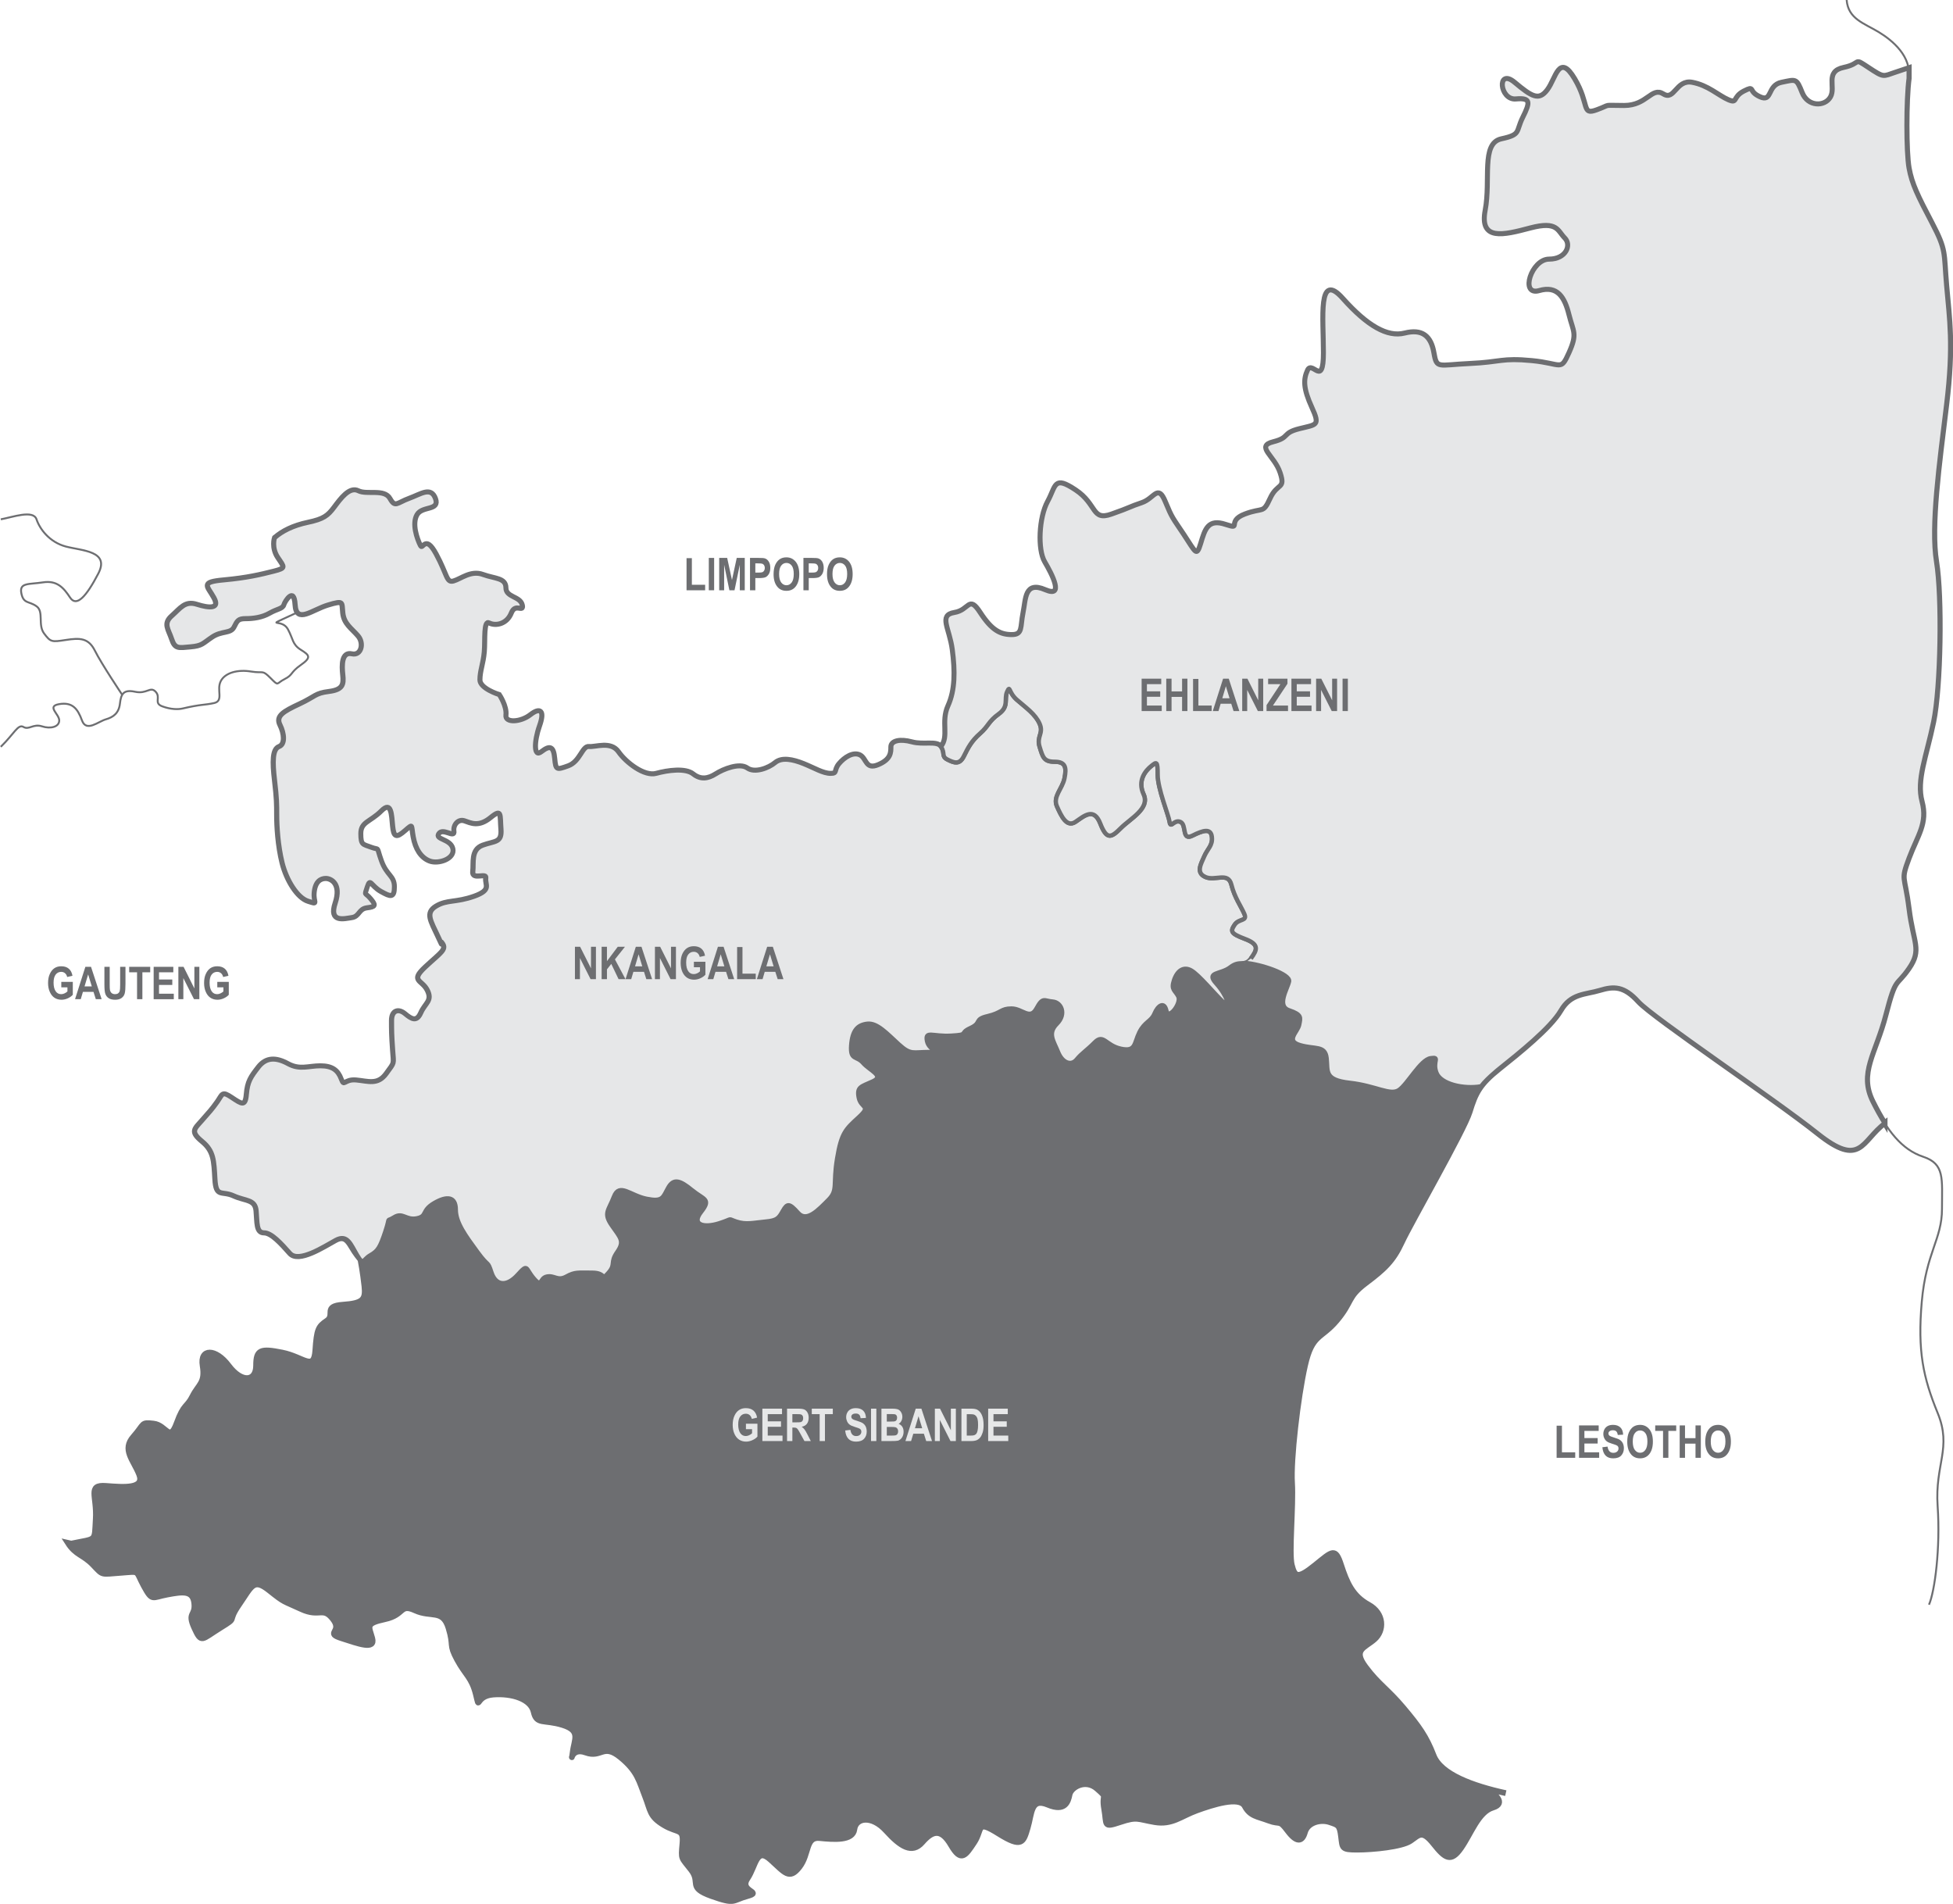 <?xml version="1.0" encoding="UTF-8" standalone="no"?>
<!-- Created with Inkscape (http://www.inkscape.org/) -->

<svg
   xmlns:dc="http://purl.org/dc/elements/1.1/"
   xmlns:cc="http://creativecommons.org/ns#"
   xmlns:rdf="http://www.w3.org/1999/02/22-rdf-syntax-ns#"
   xmlns:svg="http://www.w3.org/2000/svg"
   xmlns="http://www.w3.org/2000/svg"
   xmlns:sodipodi="http://sodipodi.sourceforge.net/DTD/sodipodi-0.dtd"
   xmlns:inkscape="http://www.inkscape.org/namespaces/inkscape"
   version="1.1"
   width="254.384"
   height="247.953"
   id="svg3004"
   xml:space="preserve"
   inkscape:version="0.48.3.1 r9886"
   sodipodi:docname="gert-sibande.svg"><sodipodi:namedview
     pagecolor="#ffffff"
     bordercolor="#666666"
     borderopacity="1"
     objecttolerance="10"
     gridtolerance="10"
     guidetolerance="10"
     inkscape:pageopacity="0"
     inkscape:pageshadow="2"
     inkscape:window-width="640"
     inkscape:window-height="480"
     id="namedview3119"
     showgrid="false"
     fit-margin-top="0"
     fit-margin-left="0"
     fit-margin-right="0"
     fit-margin-bottom="0"
     inkscape:zoom="0.39645207"
     inkscape:cx="133.28925"
     inkscape:cy="126.52359"
     inkscape:window-x="0"
     inkscape:window-y="27"
     inkscape:window-maximized="0"
     inkscape:current-layer="svg3004" /><defs
     id="defs3008" /><g
     transform="matrix(1.25,0,0,-1.25,-287.656,419.069)"
     id="g3012"><g
       id="g3014"><g
         transform="matrix(1,0,0,-1,0,476.224)"
         id="g3016"><path
           d="m 387.031,327.797 c -3.461,-0.758 -6.773,-1.965 -7.523,-3.93 -0.754,-1.961 -1.508,-3.019 -3.164,-4.984 -1.653,-1.961 -2.559,-2.414 -3.914,-4.227 -1.356,-1.812 -0.149,-1.965 0.906,-2.871 1.051,-0.906 1.051,-2.719 -0.602,-3.625 -1.656,-0.906 -2.257,-2.265 -2.863,-4.129 -0.601,-1.859 -0.902,-1.457 -2.707,0 -1.809,1.461 -2.109,1.262 -2.43,0 -0.32,-1.254 0.172,-6.14 0.024,-8.554 -0.153,-2.418 0.597,-8.915 1.351,-12.235 0.754,-3.324 1.657,-2.719 3.313,-4.683 1.652,-1.961 1.055,-2.418 3.008,-3.891 1.957,-1.473 2.859,-2.301 3.765,-4.262 0.903,-1.965 6.473,-11.633 7.075,-13.594 0.601,-1.964 1.05,-2.871 3.074,-4.484 2.023,-1.613 5.351,-4.277 6.406,-6.09 1.055,-1.812 2.559,-1.66 4.062,-2.113 1.508,-0.453 2.559,-0.453 4.063,1.199 1.508,1.656 14.152,10.129 18.664,13.727 4.516,3.601 4.516,0.781 6.969,-1.063 l 0,0.004 c -0.426,-0.664 -0.836,-1.414 -1.246,-2.238 -1.508,-3.02 0.3,-4.984 1.351,-9.063 1.055,-4.078 1.055,-2.867 2.41,-4.832 1.352,-1.964 0.45,-2.566 0,-6.191 -0.453,-3.625 -0.902,-2.871 0,-5.289 0.903,-2.414 1.954,-3.621 1.352,-5.887 -0.602,-2.265 0.453,-4.683 1.203,-8.308 0.754,-3.625 0.906,-12.989 0.305,-16.696 -0.606,-3.707 0.301,-10.187 1.051,-16.379 0.754,-6.191 0.3,-8.914 0,-12.386 -0.301,-3.473 0,-3.625 -1.504,-6.493 -1.504,-2.871 -2.106,-4.078 -2.407,-5.738 -0.304,-1.664 -0.304,-7.101 0,-9.367 l 0,-1.055 -1.355,0.453 c -1.356,0.454 -1.203,0.602 -2.859,-0.492 -1.657,-1.097 -0.602,-0.414 -2.559,0 -1.957,0.41 -0.754,2 -1.355,3.059 -0.602,1.058 -2.407,1.058 -3.008,-0.453 -0.606,-1.508 -0.606,-1.36 -2.11,-1.059 -1.504,0.305 -0.902,2.117 -2.257,1.512 -1.352,-0.602 -0.454,-1.207 -1.657,-0.606 -1.203,0.606 -0.601,1.36 -1.656,0.907 -1.051,-0.453 -2.105,-1.508 -3.762,-1.813 -1.652,-0.301 -1.804,1.965 -3.007,1.211 -1.208,-0.758 -1.657,1.207 -4.067,1.207 -2.406,0 -1.203,-0.152 -2.859,0.453 -1.653,0.606 -0.75,-0.605 -2.336,-3.265 -1.586,-2.661 -1.875,-0.059 -2.781,1.152 -0.903,1.207 -1.657,0.754 -3.461,-0.758 -1.805,-1.508 -1.504,1.813 0.152,1.664 1.656,-0.152 1.504,0.453 0.754,1.961 -0.754,1.512 -0.152,1.813 -2.258,2.266 -2.109,0.453 -1.055,4.23 -1.656,7.402 -0.602,3.172 1.804,2.567 4.664,1.813 2.859,-0.754 2.863,0.3 3.613,1.054 0.75,0.758 0.152,2.266 -1.656,2.266 -1.805,0 -3.008,3.777 -1.051,3.207 1.953,-0.566 2.707,0.723 3.16,2.535 0.449,1.813 0.903,1.961 0,3.981 -0.902,2.019 -0.754,1.152 -3.914,0.851 -3.16,-0.301 -3.16,0.152 -6.472,0.301 -3.313,0.152 -3.461,0.605 -3.762,-1.152 -0.305,-1.754 -1.207,-2.469 -3.012,-2.02 -1.805,0.457 -3.91,-0.754 -6.473,-3.621 -2.558,-2.871 -1.953,1.961 -1.953,5.641 0,3.679 -1.207,0.851 -1.656,1.812 -0.449,0.965 -0.449,1.91 0.449,3.871 0.903,1.965 0.453,1.813 -1.351,2.266 -1.809,0.453 -0.903,0.906 -2.711,1.359 -1.805,0.453 0.152,1.36 0.754,3.172 0.601,1.813 -0.305,1.059 -1.055,2.719 -0.754,1.66 -0.75,0.906 -2.668,1.644 -1.918,0.739 -0.191,1.68 -1.996,1.075 -1.809,-0.606 -2.109,0.453 -2.563,1.964 -0.449,1.512 -0.601,0.907 -1.804,-0.906 -1.203,-1.812 -1.203,-1.66 -1.957,-3.473 -0.75,-1.812 -1.051,-0.304 -2.407,0.149 -1.355,0.453 -1.054,0.453 -3.16,1.191 -2.109,0.739 -1.507,-1.039 -3.765,-2.531 -2.254,-1.496 -1.953,-0.473 -2.856,1.191 -0.906,1.661 -1.054,4.985 -0.301,6.262 0.75,1.274 2.106,3.856 0,2.949 -2.109,-0.906 -1.957,0.907 -2.257,2.379 -0.301,1.473 0,2.305 -1.204,2.305 -1.203,0 -2.109,-0.453 -3.312,-2.305 -1.203,-1.847 -1.055,-0.261 -2.672,0 -1.617,0.266 -0.488,1.551 -0.187,3.817 0.3,2.265 0.3,4.226 -0.453,5.886 -0.75,1.665 0.152,3.172 -0.75,4.262 -0.454,-0.648 -1.809,-0.144 -3.047,-0.484 -1.246,-0.34 -2.149,-0.113 -2.149,0.484 0,0.598 0,1.328 -1.351,1.895 -1.356,0.566 -1.243,-0.68 -1.918,-1.02 -0.68,-0.34 -1.582,0.227 -2.149,0.906 -0.562,0.68 -0.113,1.02 -0.902,1.02 -0.789,0 -1.692,-0.566 -2.82,-1.02 -1.129,-0.453 -2.258,-0.679 -2.938,-0.113 -0.676,0.567 -2.141,1.133 -2.934,0.567 -0.789,-0.567 -2.484,0.113 -3.273,0.617 -0.789,0.504 -1.582,0.629 -2.371,0 -0.789,-0.629 -2.594,-0.391 -3.836,-0.051 -1.242,0.34 -3.164,-1.133 -3.953,-2.266 -0.789,-1.132 -2.371,-0.453 -3.047,-0.535 -0.68,-0.082 -0.902,1.555 -2.145,2.008 -1.242,0.453 -1.355,0.453 -1.464,-0.793 -0.118,-1.246 -0.453,-1.359 -1.336,-0.68 -0.887,0.68 -0.813,-1.132 -0.25,-2.718 0.566,-1.586 0.117,-1.926 -0.903,-1.133 -1.015,0.793 -2.707,0.906 -2.593,0 0.113,-0.907 -0.68,-2.098 -0.68,-2.098 0,0 -2.031,-0.617 -2.031,-1.566 0,-0.946 0.34,-1.66 0.453,-2.907 0.109,-1.246 -0.113,-3.398 0.562,-3.054 0.68,0.336 1.809,0.113 2.258,-1.02 0.449,-1.133 1.356,0 1.129,-0.851 -0.227,-0.852 -1.695,-0.735 -1.695,-1.754 0,-1.02 -1.125,-0.907 -2.367,-1.36 -1.243,-0.453 -2.258,0.453 -3.047,0.68 -0.793,0.227 -0.68,-0.68 -1.852,-2.832 -1.168,-2.152 -1.312,-0.227 -1.648,-0.906 -0.34,-0.68 -0.907,-2.266 -0.34,-3.227 0.562,-0.961 2.371,-0.398 1.918,-1.644 -0.453,-1.246 -1.465,-0.453 -2.707,0 -1.242,0.453 -1.469,1.019 -2.032,0 -0.566,-1.02 -2.371,-0.34 -3.277,-0.793 -0.902,-0.453 -1.805,0.793 -2.484,1.699 -0.676,0.906 -1.125,1.246 -2.735,1.586 -1.605,0.34 -2.683,0.906 -3.472,1.586 0,0 -0.34,1.019 0.34,2.039 0.675,1.015 0.902,1.133 -0.454,1.473 -1.351,0.335 -2.707,0.675 -5.191,0.906 -2.484,0.226 -1.691,0.566 -1.016,1.812 0.68,1.242 -0.566,1.133 -1.808,0.735 -1.238,-0.399 -1.692,0.394 -2.594,1.187 -0.902,0.793 -0.34,1.36 0,2.379 0.336,1.02 0.676,0.906 1.918,0.793 1.242,-0.109 1.242,-0.34 2.258,-1.02 1.015,-0.679 1.918,-0.339 2.258,-1.019 0.339,-0.68 0.449,-0.902 1.242,-0.902 0.789,0 1.691,-0.114 2.484,-0.567 0.789,-0.453 1.352,-0.453 1.465,-0.851 0.113,-0.399 1.129,-1.981 1.242,0 0.114,1.98 1.692,0.511 3.387,0 1.691,-0.512 1.465,-0.282 1.578,0.851 0.113,1.133 0.906,1.586 1.582,2.379 0.68,0.789 0.34,2.152 -0.676,1.926 -1.019,-0.227 -1.019,1.133 -0.906,2.148 0.113,1.02 0,1.586 -1.465,1.774 -1.468,0.183 -1.355,0.492 -3.047,1.285 -1.695,0.793 -2.484,1.246 -2.035,2.152 0.449,0.907 0.567,2.039 -0.113,2.297 -0.676,0.258 -0.676,1.555 -0.449,3.481 0.226,1.925 0.226,2.492 0.226,3.625 0,1.132 0.11,3.171 0.563,4.984 0.453,1.813 1.582,3.625 2.683,3.965 1.102,0.34 0.477,0.226 0.59,-0.906 0.114,-1.133 0.676,-1.473 1.242,-1.473 0.563,0 1.692,0.566 1.016,2.605 -0.676,2.039 0.902,1.586 1.691,1.473 0.793,-0.113 0.68,-0.906 1.582,-1.019 0.903,-0.114 0.903,-0.227 0.34,-0.907 -0.566,-0.679 -0.679,-0.226 -0.34,-1.258 0.34,-1.031 0.45,-0.101 1.469,0.465 1.016,0.567 1.356,0.68 1.356,-0.465 0,-1.144 -0.793,-1.121 -1.356,-2.707 -0.566,-1.586 -0.113,-1.019 -1.015,-1.359 -0.907,-0.34 -1.129,-0.227 -1.129,-1.473 0,-1.246 1.015,-1.246 2.144,-2.378 1.129,-1.133 1.129,0.453 1.242,1.585 0.114,1.133 0.34,1.247 1.243,0.454 0.902,-0.793 0.675,-0.567 0.902,0.679 0.227,1.246 0.789,2.153 1.695,2.492 0.899,0.34 2.594,-0.226 2.367,-1.246 -0.226,-1.019 -1.918,-0.906 -1.468,-1.586 0.453,-0.679 1.695,0.454 1.582,-0.226 -0.114,-0.68 0.449,-1.36 1.133,-1.133 0.675,0.227 1.464,0.68 2.707,-0.34 1.242,-1.019 1.015,-0.226 1.128,1.246 0.114,1.473 -0.679,1.246 -1.921,1.699 -1.239,0.45 -0.903,1.813 -1.016,2.715 -0.113,0.911 1.469,0 1.355,0.684 -0.113,0.68 0.676,1.246 -1.242,1.926 -1.918,0.679 -2.82,0.34 -3.949,1.019 -1.129,0.68 -0.566,1.469 0.223,3.168 0.793,1.699 0,0 0.453,0.684 0.449,0.68 -0.227,1.015 -1.809,2.488 -1.578,1.477 -0.34,1.25 0.227,2.383 0.566,1.129 -0.227,1.359 -0.676,2.375 -0.453,1.019 -1.016,0.684 -1.695,0.117 -0.676,-0.566 -1.352,-0.344 -1.352,0.68 0,1.019 0,1.472 0.113,3.058 0.114,1.582 0.223,1.243 -0.679,2.493 -0.903,1.242 -1.918,0.789 -3.16,0.679 -1.243,-0.117 -1.243,0.789 -1.582,-0.117 -0.336,-0.906 -0.903,-1.359 -2.145,-1.359 -1.242,0 -2.141,0.453 -3.387,-0.227 -1.238,-0.676 -2.254,-0.676 -3.047,0.34 -0.789,1.023 -1.128,1.473 -1.242,2.832 -0.113,1.359 -0.562,1.023 -1.578,0.344 -1.019,-0.68 -0.906,-0.344 -1.469,0.449 -0.562,0.793 -0.789,1.019 -1.582,1.926 -0.789,0.906 -1.238,1.133 0,2.152 1.243,1.02 1.243,2.039 1.356,3.965 0.113,1.926 0.676,1.133 1.918,1.699 1.242,0.567 2.258,0.34 2.371,1.586 0.113,1.246 0,2.266 0.793,2.266 0.785,0 1.805,1.133 2.707,2.152 0.902,1.02 3.5,-0.68 4.738,-1.359 1.246,-0.68 1.449,0.543 2.258,1.586 0.578,0.738 0.684,0.871 0.684,0.871 l -0.309,-0.344 c 0,0 0.238,1.297 0.391,2.691 0.148,1.395 -0.153,1.778 -2.258,1.926 -2.11,0.152 -0.754,1.059 -1.656,1.664 -0.903,0.602 -1.055,0.903 -1.204,3.102 -0.152,2.195 -1.207,0.672 -3.461,0.219 -2.261,-0.454 -2.711,-0.301 -2.711,1.359 0,1.66 -1.503,1.812 -2.859,0 -1.355,-1.813 -3.012,-1.813 -2.711,0 0.305,1.812 -0.449,1.965 -1.051,3.172 -0.601,1.211 -0.906,0.754 -1.656,2.824 -0.754,2.062 -1.055,0.195 -2.41,0.047 -1.352,-0.152 -0.902,0 -2.105,1.359 -1.204,1.36 0,2.414 0.601,3.926 0.602,1.512 -1.504,1.359 -3.461,1.207 -1.957,-0.152 -0.902,1.059 -1.055,3.465 -0.148,2.41 0.153,1.973 -2.558,2.547 l -0.356,-0.082 c 0.836,1.308 1.59,1.207 2.645,2.316 1.055,1.106 0.75,0.957 2.859,0.805 2.106,-0.152 1.504,-0.301 2.407,1.359 0.906,1.66 0.832,1.207 2.449,0.906 1.617,-0.304 2.672,-0.453 2.82,0.907 0.149,1.359 -0.754,0.906 0,2.566 0.75,1.66 0.75,1.211 2.707,0 1.957,-1.207 0.602,-0.453 1.957,-2.414 1.356,-1.965 1.504,-2.793 3.16,-1.473 1.657,1.321 1.356,1.016 3.313,1.926 1.957,0.906 2.258,-0.305 3.312,1.055 1.051,1.359 -0.906,1.41 0.903,1.988 1.804,0.578 3.527,1.235 3.191,0 -0.332,-1.234 -0.785,-1.535 1.32,-1.988 2.11,-0.453 1.508,-1.66 3.164,-0.906 1.657,0.754 2.86,-0.153 3.461,1.812 0.602,1.965 0,1.66 0.903,3.32 0.902,1.664 1.504,1.817 1.957,3.625 0.449,1.817 -0.153,0.153 1.804,0 1.957,-0.148 3.915,0.454 4.215,1.817 0.301,1.355 1.055,0.754 3.012,1.355 1.957,0.606 1.203,1.512 1.051,2.871 -0.149,1.36 -0.301,-0.605 1.355,0 1.656,0.606 1.805,-0.98 3.614,0.493 1.808,1.472 1.957,2.527 2.558,4.039 0.602,1.511 0.449,2.113 1.957,3.019 1.504,0.906 2.106,0.305 1.953,1.965 -0.148,1.66 -0.148,1.359 0.907,2.719 1.05,1.355 -0.418,1.812 2.125,2.719 2.539,0.902 2.089,0.449 3.742,0 1.656,-0.454 -0.903,-0.454 0,-1.817 0.906,-1.359 0.906,-3.32 2.41,-1.961 1.504,1.36 1.957,2.113 3.012,0.754 1.05,-1.359 0.597,-3.172 2.105,-3.019 1.504,0.152 3.461,0.3 3.613,-0.907 0.149,-1.211 1.805,-1.511 3.313,0.153 1.504,1.66 2.707,2.414 3.762,1.207 1.05,-1.207 1.953,-1.512 3.007,0.3 1.055,1.813 1.508,1.059 2.411,-0.3 0.902,-1.36 0.14,-2.418 2.55,-0.907 2.418,1.512 2.567,0.907 3.016,-0.605 0.453,-1.508 0.301,-3.172 2.109,-2.414 1.805,0.754 2.106,-0.305 2.258,-1.059 0.149,-0.754 1.656,-1.66 2.86,-0.605 1.203,1.058 0.449,0.453 0.75,2.117 0.3,1.66 -0.149,1.961 1.656,1.359 1.804,-0.605 1.804,-0.304 3.613,0 1.805,0.301 2.707,-0.605 4.363,-1.211 1.657,-0.601 4.446,-1.507 5.008,-0.453 0.563,1.059 1.313,1.059 2.52,1.512 1.203,0.453 1.05,-0.152 1.953,1.059 0.906,1.207 1.508,1.207 1.804,0.148 0.305,-1.055 1.657,-1.359 2.563,-1.055 0.898,0.301 1.055,0.301 1.203,1.508 0.152,1.211 0.039,1.36 1.676,1.36 1.637,0 4.644,-0.301 5.547,-0.907 0.906,-0.605 1.203,-1.207 2.41,0.301 1.203,1.512 1.805,1.965 2.859,0.453 1.055,-1.508 1.805,-3.773 3.313,-4.226 1.504,-0.453 0,-1.512 0,-1.512"
           id="path3018"
           style="fill:#6d6e71;fill-opacity:1;fill-rule:nonzero;stroke:#6d6e71;stroke-width:0.6;stroke-linecap:butt;stroke-linejoin:miter;stroke-miterlimit:4;stroke-opacity:1;stroke-dasharray:none"
           inkscape:connector-curvature="0" /></g><g
         transform="matrix(1,0,0,-1,0,476.224)"
         id="g3020"><path
           d="m 261.02,204.816 -1.469,0.68 c -1.465,0.68 0,0 0.566,1.02 0.563,1.019 0.449,1.586 1.352,2.152 0.906,0.566 1.129,0.793 0,1.586 -1.125,0.793 -0.789,1.019 -1.692,1.473 -0.902,0.453 -0.562,0.793 -1.465,-0.114 -0.906,-0.906 -0.679,-0.453 -2.035,-0.679 -1.351,-0.227 -2.707,0.113 -3.156,1.019 -0.453,0.906 0.336,2.039 -0.68,2.266 -1.015,0.226 -1.355,0.113 -3.273,0.566 -0.465,0.11 -1.242,0.113 -2.145,-0.226 -0.902,-0.34 -0.113,-0.907 -0.679,-1.516 -0.563,-0.605 -0.903,0.269 -2.145,0 -1.242,-0.266 -1.469,0.269 -1.578,1.246 -0.113,0.977 -0.68,1.402 -1.469,1.629 -0.789,0.227 -2.031,1.359 -2.484,0.113 -0.453,-1.246 -1.016,-1.926 -2.371,-1.699 -1.356,0.227 0,1.02 0,1.699 0,0.68 -0.902,0.907 -1.805,0.614 -0.902,-0.29 -1.355,0.406 -1.922,0.066 -0.562,-0.34 -0.98,0.723 -2.367,2.07"
           id="path3022"
           style="fill:none;stroke:#6d6e71;stroke-width:0.2;stroke-linecap:butt;stroke-linejoin:miter;stroke-miterlimit:4;stroke-opacity:1;stroke-dasharray:none"
           inkscape:connector-curvature="0" /></g><g
         transform="matrix(1,0,0,-1,0,476.224)"
         id="g3024"><path
           d="m 230.207,195.078 c 1.238,-0.226 3.383,-1.019 3.723,0 0.34,1.016 1.355,2.379 3.047,2.832 1.695,0.449 4.628,0.449 3.386,2.828 -1.242,2.379 -2.258,3.516 -2.933,2.492 -0.676,-1.019 -1.356,-1.812 -2.825,-1.585 -1.464,0.23 -2.48,0 -2.257,1.132 0.226,1.133 0.793,0.793 1.582,1.36 0.789,0.566 0.113,1.925 0.789,2.832 0.679,0.906 0.793,0.906 2.258,0.679 1.468,-0.226 2.371,-0.226 3.046,1.133 0.68,1.36 2.84,4.586 2.84,4.586"
           id="path3026"
           style="fill:none;stroke:#6d6e71;stroke-width:0.2;stroke-linecap:butt;stroke-linejoin:miter;stroke-miterlimit:4;stroke-opacity:1;stroke-dasharray:none"
           inkscape:connector-curvature="0" /></g><g
         transform="matrix(1,0,0,-1,0,476.224)"
         id="g3028"><path
           d="m 258.762,197.004 c 0.789,-0.68 1.867,-1.246 3.476,-1.586 1.606,-0.34 2.055,-0.68 2.735,-1.586 0.675,-0.906 1.582,-2.152 2.48,-1.699 0.906,0.453 2.711,-0.227 3.277,0.793 0.563,1.019 0.79,0.453 2.032,0 1.242,-0.453 2.254,-1.246 2.707,0 0.453,1.246 -1.356,0.683 -1.918,1.644 -0.563,0.961 0,2.547 0.34,3.227 0.339,0.68 0.48,-1.246 1.648,0.906 1.172,2.152 1.059,3.059 1.852,2.832 0.789,-0.226 1.804,-1.133 3.047,-0.68 1.242,0.454 2.371,0.336 2.371,1.36 0,1.019 1.464,0.902 1.691,1.754 0.227,0.851 -0.676,-0.281 -1.129,0.851 -0.449,1.133 -1.578,1.36 -2.258,1.02 -0.675,-0.34 -0.449,1.812 -0.562,3.055 -0.113,1.246 -0.453,1.96 -0.453,2.906 0,0.945 2.031,1.566 2.031,1.566 0,0 0.793,1.192 0.68,2.098 -0.114,0.906 1.582,0.793 2.597,0 1.016,-0.793 1.465,-0.453 0.899,1.133 -0.563,1.586 -0.633,3.398 0.25,2.718 0.883,-0.679 1.218,-0.566 1.336,0.68 0.109,1.246 0.222,1.246 1.464,0.793 1.243,-0.453 1.469,-2.09 2.145,-2.008 0.676,0.082 2.258,-0.597 3.047,0.535 0.793,1.133 2.711,2.606 3.953,2.266 1.242,-0.34 3.047,-0.578 3.836,0.051 0.793,0.629 1.582,0.504 2.371,0 0.789,-0.504 2.484,-1.184 3.273,-0.617 0.793,0.566 2.258,0 2.934,-0.567 0.68,-0.566 1.809,-0.34 2.938,0.113 1.128,0.454 2.031,1.02 2.82,1.02 0.793,0 0.34,-0.34 0.902,-1.02 0.567,-0.679 1.469,-1.246 2.149,-0.906 0.675,0.34 0.566,1.586 1.918,1.02 1.355,-0.567 1.355,-1.297 1.355,-1.895 0,-0.597 0.899,-0.824 2.145,-0.484 1.238,0.34 2.593,-0.164 3.047,0.484 0.449,0.649 0,0.989 0.675,1.328 0.68,0.34 1.242,0.567 1.696,-0.339 0.449,-0.907 0.789,-1.586 1.691,-2.379 0.906,-0.793 0.855,-1.246 1.953,-2.039 1.098,-0.793 0.531,-1.555 0.871,-2.309 0.336,-0.75 0.114,0.043 1.016,0.836 0.902,0.793 1.918,1.473 2.371,2.492 0.449,1.02 -0.34,1.309 0,2.41 0.336,1.102 0.449,1.555 1.578,1.555 1.133,0 1.242,0.609 1.016,1.723 -0.223,1.109 -1.243,1.902 -0.789,2.918 0.453,1.023 1.015,2.23 1.918,1.625 0.902,-0.602 1.918,-1.563 2.597,0.164 0.676,1.726 1.129,1.5 2.145,0.476 1.015,-1.015 3.047,-2.035 2.371,-3.508 -0.676,-1.472 0.226,-2.492 0.789,-2.945 0.566,-0.453 0.68,-0.566 0.68,0.906 0,1.473 1.129,4.153 1.238,4.907 0.113,0.757 0.453,-0.301 1.133,0 0.675,0.3 0.109,2 1.238,1.433 1.129,-0.566 1.918,-0.793 2.035,0.117 0.113,0.907 -0.453,1.246 -0.793,2.039 -0.34,0.789 -0.902,1.7 0.113,2.149 1.016,0.453 2.372,-0.567 2.711,0.793 0.336,1.359 1.016,2.265 1.356,3.058 0.336,0.793 -0.567,0.454 -1.02,1.133 -0.449,0.68 -0.414,0.906 1.094,1.473 1.504,0.566 1.277,1.133 0.602,2.039 -0.676,0.906 -1.129,0.117 -2.145,0.906 -1.016,0.793 -2.598,0.453 -1.469,1.699 1.129,1.247 1.582,2.743 0.68,1.883 -0.906,-0.863 -2.484,-2.785 -3.273,-3.238 -0.793,-0.457 -1.469,0 -1.809,1.016 -0.34,1.019 0.113,1.019 0.453,1.699 0.336,0.679 -1.015,2.492 -1.242,1.472 -0.227,-1.019 -0.902,-0.523 -1.242,0.305 -0.34,0.828 -1.02,0.828 -1.582,1.961 -0.563,1.133 -0.336,2.039 -1.918,1.699 -1.582,-0.34 -1.805,-1.586 -2.711,-0.679 -0.903,0.906 -1.352,1.132 -1.914,1.812 -0.567,0.68 -1.469,0.34 -1.922,-0.793 -0.449,-1.133 -1.129,-1.926 -0.113,-2.945 1.015,-1.02 0.453,-2.242 -0.45,-2.309 -0.906,-0.07 -1.015,-0.523 -1.691,0.723 -0.68,1.246 -1.469,0 -2.598,0 -1.129,0 -1.015,0.453 -2.484,0.793 -1.469,0.34 -0.563,0.68 -1.805,1.246 -1.242,0.566 -0.039,0.68 -1.996,0.793 -1.953,0.113 -2.746,-0.567 -2.519,0.566 0.226,1.133 1.918,1.133 0.226,1.133 -1.695,0 -1.918,0.34 -3.16,-0.793 -1.242,-1.133 -2.258,-2.265 -3.277,-2.152 -1.016,0.113 -1.578,0.679 -1.692,2.265 -0.113,1.586 0.563,1.04 1.242,1.825 0.68,0.781 2.258,1.347 1.016,1.914 -1.242,0.566 -1.691,0.566 -1.469,1.699 0.227,1.133 1.36,0.793 0,2.039 -1.351,1.246 -1.804,1.586 -2.254,4.305 -0.453,2.718 0.114,3.285 -0.902,4.304 -1.019,1.02 -2.258,2.379 -3.16,1.36 -0.906,-1.02 -1.133,-1.02 -1.582,-0.227 -0.449,0.793 -0.606,1.02 -1.828,1.133 -1.219,0.113 -2.008,0.34 -3.028,0 -1.015,-0.34 -0.222,-0.32 -1.804,0.18 -1.582,0.5 -2.922,0.16 -1.856,-1.2 1.067,-1.359 0.278,-1.246 -0.965,-2.265 -1.242,-1.02 -1.921,-1.246 -2.484,-0.227 -0.562,1.02 -0.562,1.473 -2.258,1.133 -1.691,-0.34 -2.82,-1.699 -3.386,-0.226 -0.563,1.472 -1.129,1.703 -0.227,3.003 0.906,1.301 1.355,1.641 0.566,2.774 -0.789,1.133 -0.113,1.246 -0.902,2.152 -0.789,0.906 -0.227,0 -1.695,0 -1.465,0 -1.805,-0.101 -2.707,0.403 -0.903,0.503 -1.242,-0.165 -2.032,0 -0.793,0.164 -0.453,1.238 -1.355,0.191 -0.902,-1.047 -0.566,-1.613 -1.691,-0.367 -1.129,1.246 -2.258,1.133 -2.711,-0.227 -0.453,-1.359 -0.227,-0.453 -1.469,-2.152 -1.242,-1.699 -2.258,-3.059 -2.258,-4.418 0,-1.359 -0.902,-1.473 -2.258,-0.68 -1.351,0.793 -0.675,1.36 -1.804,1.586 -1.129,0.227 -1.469,-0.68 -2.368,-0.113 -0.906,0.566 -0.343,-0.227 -0.906,1.473 -0.562,1.699 -0.789,2.039 -1.582,2.492 -0.789,0.453 -0.676,1.133 -1.351,0 -0.68,-1.133 -1.016,-2.266 -2.258,-1.586 -1.242,0.679 -3.84,2.379 -4.742,1.359 -0.903,-1.019 -1.918,-2.152 -2.707,-2.152 -0.79,0 -0.68,-1.02 -0.79,-2.266 -0.117,-1.246 -1.132,-1.019 -2.371,-1.586 -1.246,-0.566 -1.808,0.227 -1.922,-1.699 -0.113,-1.926 -0.113,-2.945 -1.355,-3.965 -1.238,-1.019 -0.789,-1.246 0,-2.152 0.793,-0.906 1.02,-1.133 1.582,-1.926 0.566,-0.793 0.449,-1.129 1.469,-0.449 1.015,0.68 1.469,1.015 1.578,-0.344 0.117,-1.359 0.453,-1.808 1.242,-2.832 0.793,-1.016 1.809,-1.016 3.051,-0.34 1.242,0.68 2.144,0.227 3.387,0.227 1.238,0 1.804,0.453 2.144,1.359 0.336,0.906 0.336,0 1.578,0.117 1.242,0.11 2.258,0.563 3.164,-0.683 0.899,-1.246 0.789,-0.906 0.676,-2.489 -0.113,-1.585 -0.113,-2.043 -0.113,-3.058 0,-1.02 0.676,-1.246 1.355,-0.68 0.676,0.563 1.242,0.906 1.692,-0.117 0.449,-1.016 1.242,-1.246 0.679,-2.375 -0.566,-1.133 -1.804,-0.906 -0.226,-2.383 1.578,-1.472 2.258,-1.812 1.805,-2.488 -0.45,-0.684 0.339,1.016 -0.45,-0.684 -0.793,-1.699 -1.355,-2.488 -0.226,-3.168 1.129,-0.679 2.031,-0.34 3.949,-1.019 1.918,-0.68 1.129,-1.246 1.242,-1.926 0.113,-0.684 -1.469,0.223 -1.351,-0.684 0.109,-0.906 -0.227,-2.265 1.015,-2.714 1.242,-0.454 2.031,-0.227 1.918,-1.7 -0.113,-1.472 0.113,-2.265 -1.129,-1.246 -1.242,1.02 -2.031,0.567 -2.707,0.34 -0.679,-0.226 -1.246,0.453 -1.129,1.133 0.11,0.68 -1.132,-0.453 -1.582,0.226 -0.453,0.68 1.242,0.567 1.465,1.586 0.227,1.02 -1.465,1.586 -2.367,1.247 -0.902,-0.34 -1.469,-1.247 -1.695,-2.493 -0.227,-1.246 0,-1.472 -0.903,-0.679 -0.902,0.793 -1.129,0.679 -1.242,-0.453 -0.113,-1.133 -0.113,-2.719 -1.242,-1.586 -1.129,1.132 -2.145,1.132 -2.145,2.378 0,1.247 0.227,1.133 1.129,1.473 0.903,0.34 0.45,-0.226 1.016,1.36 0.566,1.585 1.355,1.562 1.355,2.707 0,1.144 -0.339,1.031 -1.355,0.464 -1.016,-0.566 -1.129,-1.496 -1.465,-0.464 -0.344,1.031 -0.226,0.578 0.336,1.257 0.563,0.68 0.563,0.793 -0.336,0.907 -0.906,0.113 -0.793,0.906 -1.582,1.019 -0.793,0.113 -2.371,0.567 -1.695,-1.473 0.676,-2.039 -0.449,-2.605 -1.016,-2.605 -0.566,0 -1.129,0.34 -1.242,1.473 -0.113,1.132 0.512,1.246 -0.59,0.906 -1.101,-0.34 -2.23,-2.152 -2.684,-3.965 -0.449,-1.812 -0.562,-3.851 -0.562,-4.984 0,-1.133 0,-1.699 -0.227,-3.625 -0.226,-1.926 -0.226,-3.223 0.454,-3.481 0.675,-0.258 0.562,-1.39 0.113,-2.297 -0.453,-0.906 0.336,-1.359 2.031,-2.152 1.691,-0.793 1.578,-1.102 3.047,-1.285 1.469,-0.188 1.582,-0.75 1.469,-1.774 -0.117,-1.019 -0.117,-2.378 0.902,-2.148 1.016,0.227 1.356,-1.137 0.676,-1.926 -0.676,-0.793 -1.465,-1.246 -1.578,-2.379 -0.117,-1.132 0.113,-1.363 -1.582,-0.851 -1.696,0.511 -3.274,1.98 -3.387,0 -0.113,-1.981 -1.129,-0.399 -1.242,0 -0.114,0.398 -0.676,0.398 -1.465,0.851 -0.789,0.453 -1.695,0.567 -2.484,0.567 -0.789,0 -0.903,0.222 -1.243,0.902 -0.339,0.68 -1.242,0.34 -2.257,1.02 -1.016,0.679 -1.016,0.91 -2.258,1.019 -1.242,0.113 -1.578,0.227 -1.918,-0.793 -0.34,-1.019 -0.903,-1.582 0,-2.379 0.906,-0.793 1.355,-1.586 2.597,-1.187 1.243,0.394 2.485,0.508 1.805,-0.735 -0.676,-1.246 -1.465,-1.586 1.016,-1.812 2.484,-0.231 3.84,-0.567 5.191,-0.91 1.36,-0.336 1.129,-0.453 0.453,-1.469 -0.691,-1.02 -0.351,-2.039 -0.351,-2.039 z"
           id="path3030"
           style="fill:#e6e7e8;fill-opacity:1;fill-rule:nonzero;stroke:#6d6e71;stroke-width:0.452;stroke-linecap:butt;stroke-linejoin:miter;stroke-miterlimit:4;stroke-opacity:1;stroke-dasharray:none"
           inkscape:connector-curvature="0" /></g><g
         transform="matrix(1,0,0,-1,0,476.224)"
         id="g3032"><path
           d="m 422.551,140.969 c 0.152,1.965 1.804,2.418 3.312,3.324 1.504,0.906 3.461,2.566 3.16,4.832 -0.3,2.266 -0.3,7.703 0,9.363 0.301,1.664 0.903,2.871 2.411,5.742 1.5,2.868 1.203,3.02 1.5,6.493 0.304,3.472 0.754,6.195 0,12.386 -0.75,6.192 -1.657,12.668 -1.051,16.379 0.601,3.707 0.449,13.071 -0.301,16.696 -0.754,3.625 -1.809,6.043 -1.203,8.308 0.601,2.266 -0.453,3.473 -1.356,5.887 -0.902,2.418 -0.453,1.664 0,5.289 0.45,3.625 1.356,4.227 0,6.191 -1.355,1.965 -1.355,0.754 -2.41,4.832 -1.051,4.079 -2.855,6.043 -1.351,9.063 1.504,3.019 3.008,4.984 5.265,5.738 2.258,0.754 1.957,2.266 1.957,5.438 0,3.172 -1.656,4.531 -2.105,9.668 -0.453,5.132 0.148,7.906 1.652,11.582 1.508,3.672 -0.301,5.332 0,9.715 0.301,4.378 -0.301,8.906 -0.902,10.269"
           id="path3034"
           style="fill:none;stroke:#6d6e71;stroke-width:0.2;stroke-linecap:butt;stroke-linejoin:miter;stroke-miterlimit:4;stroke-opacity:1;stroke-dasharray:none"
           inkscape:connector-curvature="0" /></g><path
         d="m 290.035,233.236 0,3.375 0.539,0 1.133,-2.25 0,2.25 0.516,0 0,-3.375 -0.559,0 -1.109,2.203 0,-2.203 -0.52,0 z"
         id="path3036"
         style="fill:#6d6e71;fill-opacity:1;fill-rule:nonzero;stroke:none"
         inkscape:connector-curvature="0" /><path
         d="m 292.816,233.236 0,3.375 0.555,0 0,-1.5 1.125,1.5 0.75,0 -1.043,-1.313 1.098,-2.062 -0.719,0 -0.762,1.59 -0.449,-0.567 0,-1.023 -0.555,0 z"
         id="path3038"
         style="fill:#6d6e71;fill-opacity:1;fill-rule:nonzero;stroke:none"
         inkscape:connector-curvature="0" /><path
         d="m 298.074,233.236 -0.601,0 -0.243,0.765 -1.105,0 -0.227,-0.765 -0.589,0 1.07,3.375 0.59,0 1.105,-3.375 z m -1.023,1.336 -0.383,1.254 -0.371,-1.254 0.754,0 z"
         id="path3040"
         style="fill:#6d6e71;fill-opacity:1;fill-rule:nonzero;stroke:none"
         inkscape:connector-curvature="0" /><path
         d="m 298.371,233.236 0,3.375 0.543,0 1.129,-2.25 0,2.25 0.516,0 0,-3.375 -0.559,0 -1.109,2.203 0,-2.203 -0.52,0 z"
         id="path3042"
         style="fill:#6d6e71;fill-opacity:1;fill-rule:nonzero;stroke:none"
         inkscape:connector-curvature="0" /><path
         d="m 302.43,234.478 0,0.57 1.199,0 0,-1.347 c -0.121,-0.141 -0.293,-0.266 -0.516,-0.368 -0.218,-0.101 -0.445,-0.152 -0.668,-0.152 -0.269,0 -0.511,0.066 -0.718,0.199 -0.207,0.137 -0.372,0.336 -0.497,0.606 -0.117,0.265 -0.179,0.582 -0.179,0.945 0,0.371 0.058,0.688 0.183,0.953 0.125,0.262 0.286,0.457 0.477,0.586 0.199,0.133 0.434,0.199 0.707,0.199 0.332,0 0.594,-0.086 0.789,-0.25 0.199,-0.172 0.328,-0.418 0.383,-0.742 l -0.551,-0.125 c -0.039,0.172 -0.117,0.305 -0.227,0.399 -0.109,0.089 -0.242,0.136 -0.394,0.136 -0.238,0 -0.426,-0.093 -0.574,-0.277 -0.149,-0.184 -0.219,-0.469 -0.219,-0.848 0,-0.402 0.078,-0.715 0.238,-0.925 0.137,-0.184 0.317,-0.274 0.551,-0.274 0.109,0 0.219,0.024 0.34,0.074 0.117,0.051 0.219,0.121 0.312,0.211 l 0,0.43 -0.636,0 z"
         id="path3044"
         style="fill:#6d6e71;fill-opacity:1;fill-rule:nonzero;stroke:none"
         inkscape:connector-curvature="0" /><path
         d="m 306.629,233.236 -0.602,0 -0.246,0.765 -1.101,0 -0.227,-0.765 -0.59,0 1.071,3.375 0.589,0 1.106,-3.375 z m -1.024,1.336 -0.382,1.254 -0.371,-1.254 0.753,0 z"
         id="path3046"
         style="fill:#6d6e71;fill-opacity:1;fill-rule:nonzero;stroke:none"
         inkscape:connector-curvature="0" /><path
         d="m 306.934,233.236 0,3.347 0.558,0 0,-2.773 1.383,0 0,-0.574 -1.941,0 z"
         id="path3048"
         style="fill:#6d6e71;fill-opacity:1;fill-rule:nonzero;stroke:none"
         inkscape:connector-curvature="0" /><path
         d="m 311.762,233.236 -0.602,0 -0.246,0.765 -1.102,0 -0.226,-0.765 -0.594,0 1.074,3.375 0.59,0 1.106,-3.375 z m -1.024,1.336 -0.383,1.254 -0.375,-1.254 0.758,0 z"
         id="path3050"
         style="fill:#6d6e71;fill-opacity:1;fill-rule:nonzero;stroke:none"
         inkscape:connector-curvature="0" /><path
         d="m 307.852,186.349 0,0.57 1.199,0 0,-1.343 c -0.121,-0.145 -0.289,-0.266 -0.516,-0.368 -0.219,-0.101 -0.445,-0.156 -0.664,-0.156 -0.273,0 -0.512,0.067 -0.723,0.203 -0.207,0.137 -0.371,0.336 -0.492,0.602 -0.121,0.269 -0.183,0.582 -0.183,0.945 0,0.375 0.062,0.692 0.187,0.953 0.121,0.266 0.281,0.461 0.481,0.59 0.195,0.133 0.429,0.195 0.703,0.195 0.328,0 0.59,-0.082 0.789,-0.25 0.199,-0.168 0.324,-0.414 0.383,-0.738 l -0.551,-0.129 c -0.043,0.172 -0.117,0.305 -0.227,0.399 -0.109,0.093 -0.242,0.136 -0.394,0.136 -0.239,0 -0.43,-0.089 -0.574,-0.277 -0.149,-0.184 -0.223,-0.465 -0.223,-0.844 0,-0.406 0.082,-0.715 0.238,-0.929 0.137,-0.18 0.32,-0.274 0.555,-0.274 0.109,0 0.219,0.028 0.336,0.078 0.117,0.051 0.222,0.121 0.316,0.211 l 0,0.426 -0.64,0 z"
         id="path3052"
         style="fill:#e6e7e8;fill-opacity:1;fill-rule:nonzero;stroke:none"
         inkscape:connector-curvature="0" /><path
         d="m 309.566,185.111 0,3.375 2.047,0 0,-0.571 -1.488,0 0,-0.75 1.383,0 0,-0.566 -1.383,0 0,-0.918 1.539,0 0,-0.57 -2.098,0 z"
         id="path3054"
         style="fill:#e6e7e8;fill-opacity:1;fill-rule:nonzero;stroke:none"
         inkscape:connector-curvature="0" /><path
         d="m 312.137,185.111 0,3.375 1.172,0 c 0.296,0 0.511,-0.032 0.64,-0.094 0.129,-0.059 0.235,-0.164 0.317,-0.313 0.082,-0.152 0.125,-0.328 0.125,-0.539 0,-0.261 -0.063,-0.476 -0.188,-0.636 -0.125,-0.16 -0.308,-0.262 -0.539,-0.305 0.117,-0.086 0.215,-0.18 0.293,-0.281 0.078,-0.102 0.188,-0.285 0.32,-0.551 l 0.336,-0.656 -0.664,0 -0.406,0.734 c -0.141,0.266 -0.242,0.434 -0.293,0.496 -0.051,0.071 -0.105,0.113 -0.164,0.141 -0.059,0.023 -0.152,0.035 -0.281,0.035 l -0.114,0 0,-1.406 -0.554,0 z m 0.554,1.949 0.411,0 c 0.253,0 0.414,0.008 0.484,0.031 0.066,0.024 0.125,0.067 0.168,0.137 0.043,0.066 0.062,0.156 0.062,0.266 0,0.109 -0.019,0.195 -0.062,0.261 -0.043,0.067 -0.102,0.11 -0.176,0.133 -0.051,0.02 -0.203,0.027 -0.453,0.027 l -0.434,0 0,-0.855 z"
         id="path3056"
         style="fill:#e6e7e8;fill-opacity:1;fill-rule:nonzero;stroke:none"
         inkscape:connector-curvature="0" /><path
         d="m 315.535,185.111 0,2.804 -0.82,0 0,0.571 2.191,0 0,-0.571 -0.82,0 0,-2.804 -0.551,0 z"
         id="path3058"
         style="fill:#e6e7e8;fill-opacity:1;fill-rule:nonzero;stroke:none"
         inkscape:connector-curvature="0" /><path
         d="m 318.195,186.212 0.543,0.063 c 0.063,-0.43 0.262,-0.645 0.602,-0.645 0.168,0 0.301,0.043 0.398,0.133 0.094,0.086 0.141,0.195 0.141,0.324 0,0.078 -0.016,0.145 -0.051,0.2 -0.031,0.05 -0.082,0.093 -0.152,0.128 -0.067,0.036 -0.235,0.094 -0.5,0.176 -0.235,0.071 -0.41,0.149 -0.52,0.235 -0.109,0.082 -0.199,0.195 -0.261,0.332 -0.063,0.136 -0.098,0.281 -0.098,0.441 0,0.184 0.043,0.352 0.125,0.496 0.082,0.149 0.199,0.258 0.348,0.332 0.144,0.078 0.328,0.113 0.539,0.113 0.324,0 0.582,-0.086 0.761,-0.261 0.184,-0.18 0.278,-0.43 0.289,-0.758 l -0.558,-0.031 c -0.024,0.183 -0.074,0.308 -0.156,0.379 -0.083,0.074 -0.196,0.109 -0.344,0.109 -0.153,0 -0.27,-0.031 -0.352,-0.094 -0.078,-0.062 -0.117,-0.14 -0.117,-0.234 0,-0.09 0.035,-0.168 0.109,-0.231 0.071,-0.062 0.239,-0.132 0.508,-0.207 0.278,-0.082 0.481,-0.168 0.606,-0.258 0.121,-0.089 0.218,-0.203 0.285,-0.347 0.062,-0.141 0.098,-0.313 0.098,-0.516 0,-0.293 -0.09,-0.539 -0.27,-0.738 -0.18,-0.199 -0.461,-0.301 -0.844,-0.301 -0.676,0 -1.054,0.387 -1.129,1.16 z"
         id="path3060"
         style="fill:#e6e7e8;fill-opacity:1;fill-rule:nonzero;stroke:none"
         inkscape:connector-curvature="0" /><path
         d="m 320.887,188.486 0.555,0 0,-3.375 -0.555,0 0,3.375 z"
         id="path3062"
         style="fill:#e6e7e8;fill-opacity:1;fill-rule:nonzero;stroke:none"
         inkscape:connector-curvature="0" /><path
         d="m 321.973,188.486 1.105,0 c 0.301,0 0.516,-0.032 0.637,-0.086 0.121,-0.055 0.226,-0.149 0.308,-0.289 0.086,-0.141 0.129,-0.301 0.129,-0.477 0,-0.16 -0.039,-0.308 -0.109,-0.441 -0.074,-0.129 -0.164,-0.227 -0.281,-0.289 0.16,-0.059 0.289,-0.16 0.383,-0.301 0.089,-0.141 0.136,-0.313 0.136,-0.516 0,-0.246 -0.058,-0.449 -0.176,-0.621 -0.117,-0.168 -0.257,-0.273 -0.417,-0.316 -0.11,-0.028 -0.368,-0.039 -0.778,-0.039 l -0.937,0 0,3.375 z m 0.558,-0.563 0,-0.781 0.364,0 c 0.218,0 0.359,0.004 0.41,0.012 0.093,0.015 0.168,0.054 0.222,0.121 0.051,0.066 0.078,0.152 0.078,0.265 0,0.102 -0.019,0.18 -0.062,0.243 -0.047,0.062 -0.098,0.101 -0.16,0.117 -0.063,0.015 -0.238,0.023 -0.531,0.023 l -0.321,0 z m 0,-1.344 0,-0.898 0.516,0 c 0.226,0 0.371,0.012 0.433,0.035 0.067,0.028 0.122,0.074 0.165,0.141 0.043,0.07 0.066,0.16 0.066,0.265 0,0.11 -0.023,0.204 -0.07,0.274 -0.051,0.07 -0.11,0.121 -0.188,0.148 -0.078,0.024 -0.234,0.039 -0.473,0.039 l -0.449,0 0,-0.004 z"
         id="path3064"
         style="fill:#e6e7e8;fill-opacity:1;fill-rule:nonzero;stroke:none"
         inkscape:connector-curvature="0" /><path
         d="m 327.242,185.111 -0.605,0 -0.242,0.765 -1.102,0 -0.231,-0.765 -0.589,0 1.074,3.375 0.59,0 1.105,-3.375 z m -1.023,1.336 -0.383,1.25 -0.371,-1.25 0.754,0 z"
         id="path3066"
         style="fill:#e6e7e8;fill-opacity:1;fill-rule:nonzero;stroke:none"
         inkscape:connector-curvature="0" /><path
         d="m 327.539,185.111 0,3.375 0.539,0 1.129,-2.254 0,2.254 0.52,0 0,-3.375 -0.559,0 -1.109,2.199 0,-2.199 -0.52,0 z"
         id="path3068"
         style="fill:#e6e7e8;fill-opacity:1;fill-rule:nonzero;stroke:none"
         inkscape:connector-curvature="0" /><path
         d="m 330.309,188.486 1.011,0 c 0.262,0 0.453,-0.032 0.586,-0.086 0.129,-0.059 0.25,-0.156 0.36,-0.289 0.109,-0.141 0.195,-0.317 0.257,-0.535 0.063,-0.219 0.094,-0.489 0.094,-0.813 0,-0.293 -0.031,-0.543 -0.097,-0.762 -0.067,-0.211 -0.149,-0.382 -0.25,-0.511 -0.102,-0.125 -0.223,-0.219 -0.364,-0.286 -0.144,-0.058 -0.328,-0.093 -0.551,-0.093 l -1.046,0 0,3.375 z m 0.554,-0.571 0,-2.234 0.418,0 c 0.18,0 0.309,0.016 0.387,0.051 0.082,0.035 0.144,0.086 0.199,0.152 0.051,0.067 0.094,0.176 0.125,0.324 0.035,0.149 0.051,0.34 0.051,0.582 0,0.25 -0.016,0.446 -0.051,0.59 -0.031,0.145 -0.09,0.258 -0.16,0.34 -0.074,0.082 -0.16,0.137 -0.266,0.164 -0.078,0.02 -0.23,0.028 -0.449,0.028 l -0.254,0 0,0.003 z"
         id="path3070"
         style="fill:#e6e7e8;fill-opacity:1;fill-rule:nonzero;stroke:none"
         inkscape:connector-curvature="0" /><path
         d="m 333.094,185.111 0,3.375 2.043,0 0,-0.571 -1.489,0 0,-0.75 1.383,0 0,-0.566 -1.383,0 0,-0.918 1.54,0 0,-0.57 -2.094,0 z"
         id="path3072"
         style="fill:#e6e7e8;fill-opacity:1;fill-rule:nonzero;stroke:none"
         inkscape:connector-curvature="0" /><path
         d="m 392.328,183.365 0,3.347 0.555,0 0,-2.773 1.383,0 0,-0.574 -1.938,0 z"
         id="path3074"
         style="fill:#6d6e71;fill-opacity:1;fill-rule:nonzero;stroke:none"
         inkscape:connector-curvature="0" /><path
         d="m 394.664,183.365 0,3.375 2.047,0 0,-0.571 -1.488,0 0,-0.746 1.382,0 0,-0.57 -1.382,0 0,-0.914 1.539,0 0,-0.574 -2.098,0 z"
         id="path3076"
         style="fill:#6d6e71;fill-opacity:1;fill-rule:nonzero;stroke:none"
         inkscape:connector-curvature="0" /><path
         d="m 397.094,184.466 0.543,0.067 c 0.062,-0.434 0.261,-0.649 0.597,-0.649 0.172,0 0.305,0.047 0.399,0.133 0.097,0.086 0.144,0.195 0.144,0.328 0,0.074 -0.015,0.141 -0.05,0.195 -0.036,0.051 -0.082,0.098 -0.153,0.129 -0.07,0.035 -0.234,0.094 -0.5,0.176 -0.238,0.07 -0.41,0.149 -0.519,0.234 -0.11,0.083 -0.2,0.196 -0.262,0.333 -0.066,0.136 -0.098,0.285 -0.098,0.441 0,0.184 0.043,0.351 0.125,0.5 0.082,0.144 0.2,0.258 0.344,0.332 0.148,0.074 0.328,0.113 0.543,0.113 0.324,0 0.578,-0.09 0.762,-0.265 0.183,-0.176 0.277,-0.43 0.289,-0.758 l -0.559,-0.028 c -0.027,0.18 -0.078,0.305 -0.16,0.379 -0.078,0.071 -0.195,0.11 -0.344,0.11 -0.152,0 -0.265,-0.035 -0.347,-0.098 -0.082,-0.059 -0.121,-0.141 -0.121,-0.23 0,-0.094 0.035,-0.168 0.109,-0.235 0.074,-0.058 0.242,-0.129 0.508,-0.207 0.281,-0.078 0.484,-0.164 0.605,-0.254 0.125,-0.09 0.219,-0.207 0.285,-0.347 0.067,-0.141 0.102,-0.317 0.102,-0.516 0,-0.293 -0.094,-0.539 -0.27,-0.738 -0.179,-0.203 -0.461,-0.301 -0.843,-0.301 -0.68,0 -1.055,0.383 -1.129,1.156 z"
         id="path3078"
         style="fill:#6d6e71;fill-opacity:1;fill-rule:nonzero;stroke:none"
         inkscape:connector-curvature="0" /><path
         d="m 399.688,185.033 c 0,0.402 0.058,0.734 0.179,0.992 0.117,0.262 0.274,0.453 0.461,0.582 0.195,0.125 0.426,0.191 0.695,0.191 0.399,0 0.715,-0.152 0.965,-0.453 0.25,-0.305 0.371,-0.734 0.371,-1.293 0,-0.562 -0.129,-1.004 -0.39,-1.32 -0.235,-0.281 -0.547,-0.422 -0.942,-0.422 -0.398,0 -0.715,0.137 -0.945,0.418 -0.262,0.312 -0.394,0.75 -0.394,1.305 z m 0.574,0.023 c 0,-0.391 0.074,-0.68 0.218,-0.875 0.149,-0.191 0.329,-0.289 0.547,-0.289 0.219,0 0.403,0.094 0.543,0.289 0.145,0.191 0.219,0.488 0.219,0.883 0,0.394 -0.07,0.683 -0.211,0.871 -0.14,0.187 -0.324,0.281 -0.551,0.281 -0.226,0 -0.41,-0.097 -0.55,-0.285 -0.145,-0.187 -0.215,-0.48 -0.215,-0.875 z"
         id="path3080"
         style="fill:#6d6e71;fill-opacity:1;fill-rule:nonzero;stroke:none"
         inkscape:connector-curvature="0" /><path
         d="m 403.418,183.365 0,2.804 -0.816,0 0,0.571 2.187,0 0,-0.571 -0.816,0 0,-2.804 -0.555,0 z"
         id="path3082"
         style="fill:#6d6e71;fill-opacity:1;fill-rule:nonzero;stroke:none"
         inkscape:connector-curvature="0" /><path
         d="m 405.152,183.365 0,3.375 0.555,0 0,-1.328 1.094,0 0,1.328 0.554,0 0,-3.375 -0.554,0 0,1.476 -1.094,0 0,-1.476 -0.555,0 z"
         id="path3084"
         style="fill:#6d6e71;fill-opacity:1;fill-rule:nonzero;stroke:none"
         inkscape:connector-curvature="0" /><path
         d="m 407.816,185.033 c 0,0.402 0.059,0.734 0.176,0.992 0.121,0.262 0.278,0.453 0.469,0.582 0.187,0.129 0.418,0.191 0.691,0.191 0.395,0 0.715,-0.152 0.965,-0.453 0.25,-0.305 0.371,-0.734 0.371,-1.293 0,-0.562 -0.129,-1.004 -0.394,-1.32 -0.231,-0.281 -0.543,-0.422 -0.938,-0.422 -0.398,0 -0.715,0.137 -0.945,0.418 -0.266,0.312 -0.395,0.75 -0.395,1.305 z m 0.575,0.023 c 0,-0.391 0.074,-0.68 0.218,-0.875 0.149,-0.191 0.329,-0.289 0.547,-0.289 0.219,0 0.399,0.094 0.543,0.289 0.145,0.191 0.219,0.488 0.219,0.883 0,0.394 -0.07,0.683 -0.211,0.871 -0.141,0.187 -0.324,0.281 -0.551,0.281 -0.226,0 -0.414,-0.097 -0.554,-0.285 -0.141,-0.187 -0.211,-0.48 -0.211,-0.875 z"
         id="path3086"
         style="fill:#6d6e71;fill-opacity:1;fill-rule:nonzero;stroke:none"
         inkscape:connector-curvature="0" /><path
         d="m 236.512,232.384 0,0.57 1.199,0 0,-1.343 c -0.117,-0.141 -0.289,-0.262 -0.512,-0.367 -0.222,-0.102 -0.445,-0.153 -0.664,-0.153 -0.277,0 -0.515,0.067 -0.723,0.199 -0.207,0.137 -0.374,0.336 -0.492,0.606 -0.125,0.266 -0.187,0.582 -0.187,0.941 0,0.375 0.062,0.692 0.187,0.953 0.121,0.266 0.282,0.461 0.481,0.594 0.195,0.129 0.429,0.195 0.703,0.195 0.328,0 0.594,-0.085 0.789,-0.253 0.199,-0.168 0.328,-0.414 0.383,-0.739 l -0.551,-0.125 c -0.039,0.172 -0.117,0.305 -0.227,0.395 -0.109,0.094 -0.238,0.14 -0.394,0.14 -0.234,0 -0.426,-0.093 -0.574,-0.277 -0.145,-0.187 -0.223,-0.469 -0.223,-0.848 0,-0.406 0.082,-0.714 0.238,-0.925 0.137,-0.184 0.325,-0.274 0.555,-0.274 0.109,0 0.219,0.024 0.34,0.078 0.117,0.051 0.219,0.118 0.312,0.207 l 0,0.426 -0.64,0 z"
         id="path3088"
         style="fill:#6d6e71;fill-opacity:1;fill-rule:nonzero;stroke:none"
         inkscape:connector-curvature="0" /><path
         d="m 240.715,231.15 -0.606,0 -0.242,0.762 -1.101,0 -0.227,-0.762 -0.594,0 1.075,3.371 0.589,0 1.106,-3.371 z m -1.024,1.332 -0.382,1.25 -0.375,-1.25 0.757,0 z"
         id="path3090"
         style="fill:#6d6e71;fill-opacity:1;fill-rule:nonzero;stroke:none"
         inkscape:connector-curvature="0" /><path
         d="m 241.004,234.521 0.551,0 0,-1.824 c 0,-0.285 0.007,-0.469 0.023,-0.559 0.024,-0.148 0.082,-0.262 0.172,-0.344 0.094,-0.082 0.215,-0.121 0.371,-0.121 0.125,0 0.231,0.028 0.313,0.086 0.078,0.059 0.136,0.137 0.164,0.238 0.031,0.102 0.047,0.325 0.047,0.661 l 0,1.863 0.554,0 0,-1.774 c 0,-0.449 -0.023,-0.777 -0.074,-0.98 -0.047,-0.199 -0.156,-0.363 -0.324,-0.488 -0.168,-0.125 -0.391,-0.188 -0.668,-0.188 -0.285,0 -0.512,0.051 -0.672,0.156 -0.16,0.102 -0.281,0.247 -0.352,0.438 -0.074,0.184 -0.105,0.531 -0.105,1.039 l 0,1.797 z"
         id="path3092"
         style="fill:#6d6e71;fill-opacity:1;fill-rule:nonzero;stroke:none"
         inkscape:connector-curvature="0" /><path
         d="m 244.406,231.15 0,2.801 -0.82,0 0,0.57 2.191,0 0,-0.57 -0.816,0 0,-2.801 -0.555,0 z"
         id="path3094"
         style="fill:#6d6e71;fill-opacity:1;fill-rule:nonzero;stroke:none"
         inkscape:connector-curvature="0" /><path
         d="m 246.137,231.15 0,3.371 2.047,0 0,-0.57 -1.489,0 0,-0.75 1.383,0 0,-0.567 -1.383,0 0,-0.914 1.539,0 0,-0.574 -2.097,0 0,0.004 z"
         id="path3096"
         style="fill:#6d6e71;fill-opacity:1;fill-rule:nonzero;stroke:none"
         inkscape:connector-curvature="0" /><path
         d="m 248.711,231.15 0,3.371 0.543,0 1.125,-2.254 0,2.254 0.519,0 0,-3.371 -0.558,0 -1.11,2.195 0,-2.195 -0.519,0 z"
         id="path3098"
         style="fill:#6d6e71;fill-opacity:1;fill-rule:nonzero;stroke:none"
         inkscape:connector-curvature="0" /><path
         d="m 252.766,232.384 0,0.57 1.199,0 0,-1.343 c -0.117,-0.141 -0.293,-0.262 -0.512,-0.367 -0.223,-0.102 -0.445,-0.153 -0.668,-0.153 -0.273,0 -0.512,0.067 -0.719,0.199 -0.211,0.137 -0.371,0.336 -0.492,0.606 -0.121,0.266 -0.183,0.582 -0.183,0.941 0,0.375 0.058,0.692 0.183,0.953 0.121,0.266 0.281,0.461 0.477,0.594 0.199,0.129 0.433,0.195 0.707,0.195 0.328,0 0.594,-0.085 0.789,-0.253 0.199,-0.168 0.324,-0.414 0.383,-0.739 l -0.551,-0.125 c -0.043,0.172 -0.117,0.305 -0.227,0.395 -0.109,0.094 -0.242,0.14 -0.394,0.14 -0.238,0 -0.43,-0.093 -0.574,-0.277 -0.149,-0.187 -0.219,-0.469 -0.219,-0.848 0,-0.406 0.078,-0.714 0.234,-0.925 0.137,-0.184 0.321,-0.274 0.555,-0.274 0.109,0 0.219,0.024 0.336,0.078 0.117,0.051 0.222,0.118 0.316,0.207 l 0,0.426 -0.64,0 z"
         id="path3100"
         style="fill:#6d6e71;fill-opacity:1;fill-rule:nonzero;stroke:none"
         inkscape:connector-curvature="0" /><path
         d="m 301.664,273.755 0,3.344 0.555,0 0,-2.773 1.383,0 0,-0.571 -1.938,0 z"
         id="path3102"
         style="fill:#6d6e71;fill-opacity:1;fill-rule:nonzero;stroke:none"
         inkscape:connector-curvature="0" /><path
         d="m 303.984,277.126 0.555,0 0,-3.371 -0.555,0 0,3.371 z"
         id="path3104"
         style="fill:#6d6e71;fill-opacity:1;fill-rule:nonzero;stroke:none"
         inkscape:connector-curvature="0" /><path
         d="m 305.066,273.755 0,3.371 0.832,0 0.5,-2.304 0.497,2.304 0.835,0 0,-3.371 -0.515,0 0,2.657 -0.551,-2.657 -0.535,0 -0.547,2.657 0,-2.657 -0.516,0 z"
         id="path3106"
         style="fill:#6d6e71;fill-opacity:1;fill-rule:nonzero;stroke:none"
         inkscape:connector-curvature="0" /><path
         d="m 308.277,273.755 0,3.371 0.895,0 c 0.336,0 0.555,-0.015 0.656,-0.05 0.16,-0.051 0.297,-0.161 0.402,-0.332 0.11,-0.172 0.161,-0.391 0.161,-0.657 0,-0.246 -0.047,-0.449 -0.137,-0.617 -0.094,-0.16 -0.207,-0.277 -0.344,-0.348 -0.137,-0.066 -0.379,-0.097 -0.711,-0.097 l -0.367,0 0,-1.274 -0.555,0 0,0.004 z m 0.555,2.801 0,-0.961 0.309,0 c 0.207,0 0.351,0.016 0.425,0.043 0.071,0.031 0.133,0.082 0.18,0.16 0.047,0.074 0.074,0.168 0.074,0.281 0,0.11 -0.027,0.208 -0.074,0.282 -0.051,0.078 -0.109,0.129 -0.184,0.156 -0.07,0.027 -0.222,0.039 -0.457,0.039 l -0.273,0 z"
         id="path3108"
         style="fill:#6d6e71;fill-opacity:1;fill-rule:nonzero;stroke:none"
         inkscape:connector-curvature="0" /><path
         d="m 310.734,275.419 c 0,0.403 0.059,0.731 0.176,0.993 0.121,0.261 0.278,0.453 0.469,0.582 0.187,0.128 0.422,0.191 0.691,0.191 0.395,0 0.719,-0.152 0.965,-0.453 0.25,-0.305 0.375,-0.735 0.375,-1.293 0,-0.563 -0.133,-1.004 -0.394,-1.32 -0.231,-0.282 -0.547,-0.422 -0.942,-0.422 -0.398,0 -0.715,0.136 -0.945,0.418 -0.262,0.312 -0.395,0.75 -0.395,1.304 z m 0.575,0.024 c 0,-0.387 0.074,-0.68 0.218,-0.875 0.149,-0.196 0.332,-0.289 0.547,-0.289 0.223,0 0.399,0.093 0.547,0.289 0.145,0.191 0.215,0.488 0.215,0.886 0,0.391 -0.07,0.68 -0.211,0.868 -0.141,0.183 -0.32,0.281 -0.551,0.281 -0.226,0 -0.41,-0.098 -0.551,-0.285 -0.144,-0.188 -0.214,-0.481 -0.214,-0.875 z"
         id="path3110"
         style="fill:#6d6e71;fill-opacity:1;fill-rule:nonzero;stroke:none"
         inkscape:connector-curvature="0" /><path
         d="m 313.844,273.755 0,3.371 0.894,0 c 0.336,0 0.551,-0.015 0.653,-0.05 0.164,-0.051 0.3,-0.161 0.406,-0.332 0.105,-0.172 0.16,-0.391 0.16,-0.657 0,-0.246 -0.051,-0.449 -0.141,-0.617 -0.089,-0.16 -0.207,-0.277 -0.343,-0.348 -0.137,-0.066 -0.371,-0.097 -0.711,-0.097 l -0.364,0 0,-1.274 -0.554,0 0,0.004 z m 0.554,2.801 0,-0.961 0.309,0 c 0.207,0 0.348,0.016 0.422,0.043 0.074,0.031 0.133,0.082 0.183,0.16 0.047,0.074 0.071,0.168 0.071,0.281 0,0.11 -0.024,0.208 -0.074,0.282 -0.051,0.078 -0.11,0.129 -0.18,0.156 -0.07,0.027 -0.227,0.039 -0.457,0.039 l -0.274,0 z"
         id="path3112"
         style="fill:#6d6e71;fill-opacity:1;fill-rule:nonzero;stroke:none"
         inkscape:connector-curvature="0" /><path
         d="m 316.301,275.419 c 0,0.403 0.054,0.731 0.176,0.993 0.121,0.261 0.277,0.453 0.464,0.582 0.192,0.128 0.422,0.191 0.696,0.191 0.394,0 0.718,-0.152 0.965,-0.453 0.246,-0.305 0.371,-0.735 0.371,-1.293 0,-0.563 -0.133,-1.004 -0.395,-1.32 -0.23,-0.282 -0.543,-0.422 -0.941,-0.422 -0.399,0 -0.711,0.136 -0.942,0.418 -0.261,0.312 -0.394,0.75 -0.394,1.304 z m 0.57,0.024 c 0,-0.387 0.074,-0.68 0.223,-0.875 0.148,-0.196 0.328,-0.289 0.547,-0.289 0.218,0 0.398,0.093 0.543,0.289 0.144,0.191 0.218,0.488 0.218,0.886 0,0.391 -0.07,0.68 -0.211,0.868 -0.144,0.183 -0.324,0.281 -0.55,0.281 -0.227,0 -0.411,-0.098 -0.555,-0.285 -0.145,-0.188 -0.215,-0.481 -0.215,-0.875 z"
         id="path3114"
         style="fill:#6d6e71;fill-opacity:1;fill-rule:nonzero;stroke:none"
         inkscape:connector-curvature="0" /><g
         transform="matrix(1,0,0,-1,0,476.224)"
         id="g3116"><path
           d="m 360.465,240.84 c 0.676,-0.906 0.902,-1.473 -0.602,-2.039 -1.508,-0.567 -1.543,-0.793 -1.09,-1.473 0.454,-0.68 1.356,-0.34 1.016,-1.133 -0.34,-0.793 -1.016,-1.699 -1.355,-3.058 -0.34,-1.36 -1.692,-0.34 -2.707,-0.793 -1.02,-0.453 -0.454,-1.36 -0.114,-2.153 0.34,-0.793 0.903,-1.132 0.789,-2.039 -0.113,-0.906 -0.906,-0.679 -2.031,-0.113 -1.129,0.563 -0.566,-1.133 -1.242,-1.434 -0.68,-0.3 -1.016,0.754 -1.129,0 -0.113,-0.753 -1.242,-3.437 -1.242,-4.91 0,-1.472 -0.113,-1.359 -0.68,-0.906 -0.562,0.453 -1.465,1.473 -0.789,2.945 0.68,1.473 -1.351,2.493 -2.371,3.512 -1.016,1.02 -1.465,1.246 -2.145,-0.48 -0.675,-1.727 -1.695,-0.766 -2.593,-0.161 -0.907,0.602 -1.469,-0.605 -1.922,-1.625 -0.449,-1.019 0.566,-1.812 0.789,-2.921 0.226,-1.11 0.117,-1.723 -1.016,-1.723 -1.125,0 -1.238,-0.453 -1.578,-1.555 -0.34,-1.101 0.449,-1.39 0,-2.41 -0.453,-1.019 -1.465,-1.699 -2.371,-2.492 -0.902,-0.793 -0.676,-1.586 -1.016,-0.832 -0.339,0.75 0.227,1.515 -0.871,2.305 -1.097,0.793 -1.047,1.25 -1.949,2.039 -0.906,0.793 -1.242,1.472 -1.695,2.379 -0.449,0.906 -1.016,0.679 -1.692,0.339 -0.679,-0.339 -0.226,-0.679 -0.679,-1.328 0.906,-1.086 0,-2.597 0.754,-4.258 0.75,-1.664 0.75,-3.625 0.453,-5.89 -0.305,-2.266 -1.43,-3.551 0.183,-3.813 1.618,-0.265 1.469,-1.851 2.672,0 1.203,1.848 2.11,2.301 3.313,2.301 1.203,0 0.902,-0.828 1.203,-2.301 0.301,-1.472 0.152,-3.285 2.258,-2.379 2.109,0.907 0.754,-1.675 0,-2.953 -0.75,-1.277 -0.602,-4.601 0.3,-6.261 0.903,-1.661 0.602,-2.684 2.86,-1.192 2.258,1.492 1.656,3.274 3.762,2.535 2.109,-0.738 1.808,-0.738 3.16,-1.191 1.355,-0.453 1.656,-1.965 2.41,-0.152 0.754,1.812 0.754,1.66 1.957,3.472 1.203,1.813 1.351,2.418 1.805,0.906 0.453,-1.511 0.753,-2.566 2.558,-1.96 1.809,0.601 0.082,-0.34 1.996,-1.075 1.918,-0.738 1.918,0.016 2.672,-1.644 0.75,-1.664 1.656,-0.906 1.051,-2.719 -0.602,-1.812 -2.559,-2.719 -0.754,-3.172 1.809,-0.453 0.906,-0.906 2.711,-1.359 1.805,-0.453 2.258,-0.305 1.355,-2.266 -0.902,-1.965 -0.902,-2.91 -0.453,-3.871 0.453,-0.965 1.656,1.867 1.656,-1.812 0,-3.68 -0.601,-8.516 1.958,-5.645 2.558,2.871 4.664,4.078 6.472,3.625 1.805,-0.453 2.707,0.262 3.012,2.02 0.297,1.753 0.449,1.3 3.762,1.152 3.308,-0.152 3.308,-0.606 6.468,-0.305 3.161,0.305 3.012,1.168 3.914,-0.847 0.907,-2.02 0.454,-2.172 0,-3.985 -0.449,-1.812 -1.203,-3.101 -3.16,-2.531 -1.957,0.566 -0.754,-3.207 1.055,-3.207 1.805,0 2.406,-1.512 1.656,-2.266 -0.754,-0.754 -0.754,-1.812 -3.613,-1.058 -2.859,0.758 -5.27,1.359 -4.668,-1.813 0.605,-3.172 -0.449,-6.945 1.656,-7.398 2.106,-0.453 1.504,-0.758 2.258,-2.266 0.754,-1.512 0.902,-2.117 -0.754,-1.965 -1.652,0.153 -1.953,-3.172 -0.148,-1.66 1.804,1.508 2.558,1.961 3.461,0.754 0.902,-1.207 1.191,-3.809 2.777,-1.148 1.586,2.66 0.684,3.867 2.34,3.261 1.656,-0.601 0.453,-0.449 2.859,-0.449 2.406,0 2.86,-1.965 4.063,-1.211 1.207,0.754 1.355,-1.512 3.011,-1.207 1.657,0.301 2.711,1.36 3.762,1.813 1.055,0.453 0.453,-0.301 1.656,-0.907 1.203,-0.605 0.301,0 1.653,0.606 1.355,0.601 0.754,-1.211 2.261,-1.512 1.504,-0.301 1.504,-0.453 2.106,1.059 0.601,1.508 2.41,1.508 3.012,0.453 0.601,-1.059 -0.602,-2.649 1.351,-3.063 1.957,-0.414 0.903,-1.097 2.559,0 1.656,1.098 1.508,0.946 2.859,0.493 l 1.356,-0.454 0,1.059 c -0.301,2.266 -0.301,7.703 0,9.363 0.3,1.66 0.902,2.871 2.41,5.739 1.504,2.871 1.203,3.019 1.504,6.496 0.3,3.472 0.75,6.195 0,12.382 -0.754,6.192 -1.657,12.672 -1.055,16.379 0.602,3.707 0.453,13.075 -0.301,16.696 -0.754,3.625 -1.804,6.043 -1.203,8.308 0.602,2.266 -0.449,3.473 -1.355,5.891 -0.903,2.418 -0.45,1.66 0,5.285 0.449,3.625 1.355,4.231 0,6.195 -1.352,1.961 -1.352,0.754 -2.411,4.832 -1.05,4.079 -2.855,6.039 -1.351,9.063 0.41,0.824 0.824,1.57 1.25,2.234 -2.453,1.84 -2.453,4.66 -6.969,1.063 -4.515,-3.602 -17.16,-12.074 -18.664,-13.727 -1.504,-1.656 -2.559,-1.656 -4.062,-1.199 -1.504,0.449 -3.012,0.301 -4.063,2.113 -1.055,1.813 -4.383,4.473 -6.406,6.09 0,0 -1.656,1.313 -2.102,2.156 l 0.215,-0.328 c -1.808,0.305 -4.199,-0.215 -4.652,-1.426 -0.449,-1.207 0.453,-1.66 -0.602,-1.507 -1.054,0.148 -2.406,2.715 -3.308,3.32 -0.907,0.605 -2.411,-0.453 -5.118,-0.754 -2.711,-0.301 -2.257,-1.207 -2.41,-2.566 -0.152,-1.36 -1.203,-0.907 -2.765,-1.36 -1.559,-0.453 -0.246,-1.359 -0.094,-2.117 0.148,-0.754 0.301,-1.055 -1.047,-1.512 -1.352,-0.449 -0.156,-2.261 -0.008,-3.015 0.153,-0.758 -3.008,-1.817 -4.625,-1.922"
           id="path3118"
           style="fill:#e6e7e8;fill-opacity:1;fill-rule:nonzero;stroke:#6d6e71;stroke-width:0.452;stroke-linecap:butt;stroke-linejoin:miter;stroke-miterlimit:4;stroke-opacity:1;stroke-dasharray:none"
           inkscape:connector-curvature="0" /></g><path
         d="m 349.086,261.169 0,3.375 2.043,0 0,-0.57 -1.492,0 0,-0.75 1.386,0 0,-0.566 -1.386,0 0,-0.914 1.543,0 0,-0.575 -2.094,0 z"
         id="path3120"
         style="fill:#6d6e71;fill-opacity:1;fill-rule:nonzero;stroke:none"
         inkscape:connector-curvature="0" /><path
         d="m 351.652,261.169 0,3.375 0.551,0 0,-1.328 1.098,0 0,1.328 0.554,0 0,-3.375 -0.554,0 0,1.477 -1.098,0 0,-1.477 -0.551,0 z"
         id="path3122"
         style="fill:#6d6e71;fill-opacity:1;fill-rule:nonzero;stroke:none"
         inkscape:connector-curvature="0" /><path
         d="m 354.445,261.169 0,3.348 0.555,0 0,-2.773 1.383,0 0,-0.575 -1.938,0 z"
         id="path3124"
         style="fill:#6d6e71;fill-opacity:1;fill-rule:nonzero;stroke:none"
         inkscape:connector-curvature="0" /><path
         d="m 359.266,261.169 -0.602,0 -0.242,0.766 -1.102,0 -0.226,-0.766 -0.594,0 1.074,3.375 0.59,0 1.102,-3.375 z m -1.02,1.336 -0.383,1.254 -0.371,-1.254 0.754,0 z"
         id="path3126"
         style="fill:#6d6e71;fill-opacity:1;fill-rule:nonzero;stroke:none"
         inkscape:connector-curvature="0" /><path
         d="m 359.566,261.169 0,3.375 0.543,0 1.125,-2.254 0,2.254 0.52,0 0,-3.375 -0.559,0 -1.109,2.203 0,-2.203 -0.52,0 z"
         id="path3128"
         style="fill:#6d6e71;fill-opacity:1;fill-rule:nonzero;stroke:none"
         inkscape:connector-curvature="0" /><path
         d="m 362.102,261.169 0,0.618 1.445,2.187 -1.281,0 0,0.57 2.015,0 0,-0.527 -1.511,-2.273 1.57,0 0,-0.575 -2.238,0 z"
         id="path3130"
         style="fill:#6d6e71;fill-opacity:1;fill-rule:nonzero;stroke:none"
         inkscape:connector-curvature="0" /><path
         d="m 364.695,261.169 0,3.375 2.043,0 0,-0.57 -1.488,0 0,-0.75 1.383,0 0,-0.566 -1.383,0 0,-0.914 1.539,0 0,-0.575 -2.094,0 z"
         id="path3132"
         style="fill:#6d6e71;fill-opacity:1;fill-rule:nonzero;stroke:none"
         inkscape:connector-curvature="0" /><path
         d="m 367.266,261.169 0,3.375 0.539,0 1.133,-2.254 0,2.254 0.515,0 0,-3.375 -0.558,0 -1.11,2.203 0,-2.203 -0.519,0 z"
         id="path3134"
         style="fill:#6d6e71;fill-opacity:1;fill-rule:nonzero;stroke:none"
         inkscape:connector-curvature="0" /><path
         d="m 370.023,264.544 0.551,0 0,-3.375 -0.551,0 0,3.375 z"
         id="path3136"
         style="fill:#6d6e71;fill-opacity:1;fill-rule:nonzero;stroke:none"
         inkscape:connector-curvature="0" /></g></g></svg>